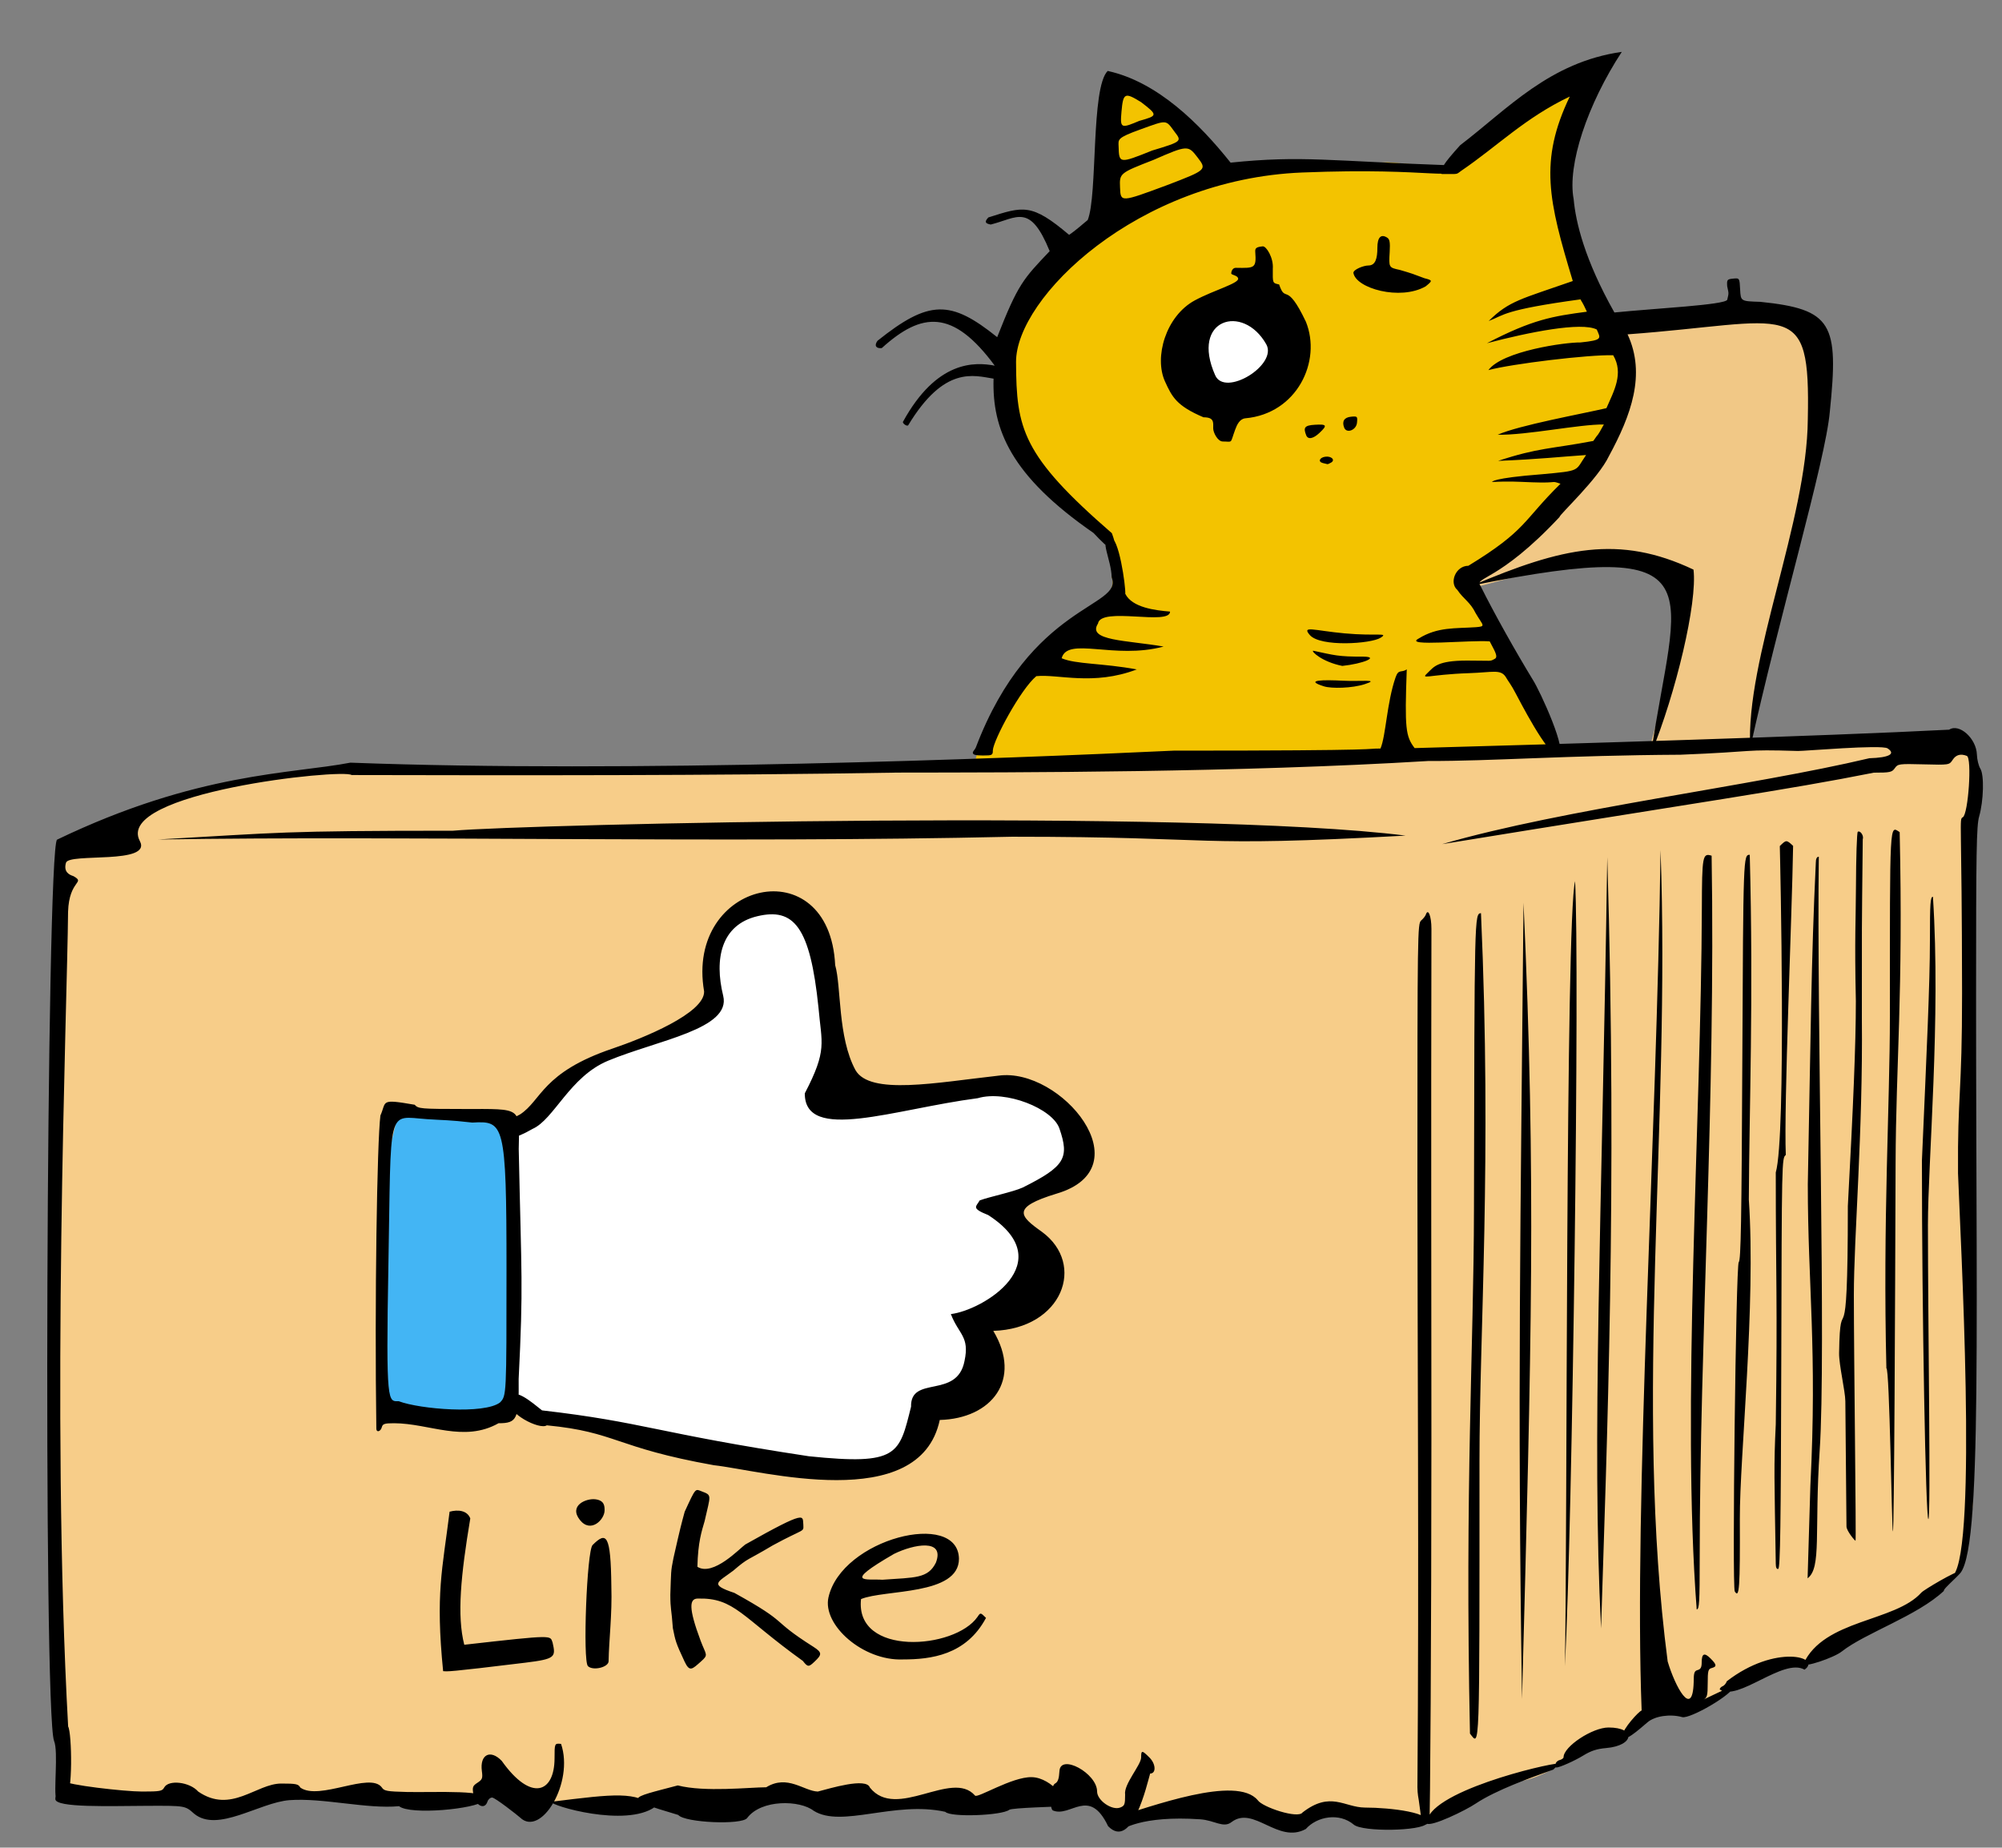 <?xml version="1.0" encoding="UTF-8" standalone="no"?>
<svg
   xmlns:dc="http://purl.org/dc/elements/1.1/"
   xmlns:cc="http://creativecommons.org/ns#"
   xmlns:rdf="http://www.w3.org/1999/02/22-rdf-syntax-ns#"
   xmlns:svg="http://www.w3.org/2000/svg"
   xmlns="http://www.w3.org/2000/svg"
   xmlns:sodipodi="http://sodipodi.sourceforge.net/DTD/sodipodi-0.dtd"
   xmlns:inkscape="http://www.inkscape.org/namespaces/inkscape"
   inkscape:version="1.0 (4035a4fb49, 2020-05-01)"
   sodipodi:docname="likebooth.svg"
   viewBox="0 0 1000 923"
   height="923"
   width="1000"
   id="svg94"
   version="1.1">
  <rect x="0" y="0" width="1000" height="923" fill="#808080" stroke="none"/>
  <defs
     id="defs98" />
  <sodipodi:namedview
     inkscape:current-layer="g102"
     inkscape:window-maximized="0"
     inkscape:window-y="10"
     inkscape:window-x="10"
     inkscape:cy="326.00684"
     inkscape:cx="501.07706"
     inkscape:zoom="0.43561759"
     showgrid="false"
     id="namedview96"
     inkscape:window-height="1036"
     inkscape:window-width="1898"
     inkscape:pageshadow="2"
     inkscape:pageopacity="0"
     guidetolerance="10"
     gridtolerance="10"
     objecttolerance="10"
     borderopacity="1"
     bordercolor="#666666"
     pagecolor="#ffffff" />
  <g
     inkscape:label="Image 1"
     id="layer1"
     inkscape:groupmode="layer">
    <path
       id="path219"
       d="m 739.508,292.68 c 0,0 56.781,-15.63 71.383,-14.67 14.602,0.96 27.85,11.261 27.85,11.261 0,0 2.759,21.95 -14.139,82.173 -16.898,60.223 47.982,12.079 47.982,12.079 0,0 23.638,-129.684 35.265,-176.968 11.627,-47.284 -21.372,-49.536 -21.372,-49.536 l -88.902,7.583 -68.144,113.166 3.852,12.098 z"
       style="fill:#f1c886;stroke:none;stroke-width:0;stroke-linecap:butt;stroke-linejoin:miter;stroke-opacity:1;fill-opacity:1" />
    <path
       sodipodi:nodetypes="csccscccccccccccccccccccccccccccsc"
       id="path215"
       d="m 486.726,381.813 c 0,0 7.433,-38.267 41.392,-61.723 33.959,-23.456 27.161,-31.622 27.161,-31.622 l 2.452,-6.873 c 0,0 2.469,-7.128 -10.254,-17.964 -12.723,-10.836 -37.054,-36.273 -37.054,-36.273 l -8.255,-49.642 5.7,-18.602 17.711,-27.43 31.63,-23.562 -2.842,-16.139 2.677,-47.364 14.27,0.094 30.741,33.241 10.86,10.262 54.396,-6.237 25.926,-0.889 32.905,2.667 32.805,-23.05 33.205,-18.611 -8.335,37.108 -0.814,27.72 0.78,13.16 14.702,33.758 5.389,7.556 10.108,17.653 -0.759,22.026 -5.187,12.159 -13.578,22.457 -30.023,30.838 -31.15,23.339 6.346,13.345 c 0,0 31.429,52.44 34.709,69.309 3.28,16.869 -287.611,9.292 -287.611,9.292 z"
       style="fill:#f3c300;fill-opacity:1;stroke:none;stroke-width:0;stroke-linecap:butt;stroke-linejoin:miter;stroke-opacity:1" />
    <path
       id="path209"
       d="m 33.788,874.841 -4.012,-56.826 -2.57,-154.66 -0.039,-55.315 2.945,-171.749 1.103,-12.663 36.462,-17.818 18.563,-5.901 38.714,-10.592 54.109,-5.411 161.835,1.454 139.776,-3.257 195.497,-2.973 88.039,-4.16 179.393,-6.968 34.753,1.128 6.789,6.557 1.007,11.686 -3.991,95.391 2.139,143.115 2.027,95.665 -0.978,31.046 -2.153,18.794 -2.516,6.728 c 0,0 0.851,8.765 -13.79,17.917 -14.641,9.151 -21.64,14.358 -21.64,14.358 l -34.743,17.691 c 0,0 -5.461,3.307 -10.293,3.12 -4.832,-0.187 -14.924,1.917 -14.924,1.917 l -21.641,10.217 c 0,0 -5.425,10.564 -18.596,8.486 -13.171,-2.079 -13.241,-1.947 -13.241,-1.947 0,0 -12.323,17.679 -29.365,20.922 -17.043,3.243 -15.416,3.59 -15.416,3.59 0,0 -3.958,6.31 -16.13,11.738 -12.172,5.428 -13.098,2.824 -13.098,2.824 l -25.482,12.259 -19.458,8.623 -24.103,-1.263 -25.299,-5.185 -16.093,7.661 -29.527,-9.239 -18.171,6.251 -42.112,0.155 -18.372,-13.101 -10.351,7.011 -63.581,-1.292 -42.634,1.857 -27.712,-6.351 -26.724,7.999 -30.084,-10.511 -24.827,6.598 -44.425,0.198 -20.362,-11.929 -8.282,7.839 -33.344,3.652 -30.631,-4.865 -75.112,5.8 -18.777,-3.663 -25.461,0.071 -22.225,-2.988 z"
       style="fill:#f7cd89;stroke:none;stroke-width:0;stroke-linecap:butt;stroke-linejoin:miter;stroke-opacity:1;fill-opacity:1" />
    <path
       sodipodi:nodetypes="csccccccccccccccccccccccsc"
       id="path213"
       d="m 245.73,562.201 c 0,0 4.52,8.564 23.27,-10.728 12.658,-13.024 13.703,-12.262 13.703,-12.262 l 24.258,-12.982 36.239,-12.627 9.157,-11.292 5.564,-31.426 16.515,-20.912 24.705,2.413 9.88,23.737 10.967,59.56 5.925,12.96 84.786,-7.881 27.34,19.195 -2.43,22.763 -34.897,21.109 21.779,28.666 -36.832,27.483 8.241,20.083 -28.047,21.25 -6.158,14.094 -12.484,16.352 -41.844,2.767 L 275.691,709.926 c 0,0 -13.866,-7.799 -38.572,-7.182 -24.706,0.616 8.611,-140.543 8.611,-140.543 z"
       style="fill:#ffffff;fill-opacity:1;stroke:none;stroke-width:0;stroke-linecap:butt;stroke-linejoin:miter;stroke-opacity:1" />
    <path
       id="path211"
       d="m 198.659,557.138 26.159,0.708 29.385,0.57 3.852,42.214 -0.56,55.277 -2.292,46.903 -20.934,6.217 -43.824,-5.802 0.623,-46.808 c 0,0 -0.451,-60.619 -0.451,-63.116 0,-2.497 8.042,-36.161 8.042,-36.161 z"
       style="fill:#43b5f4;stroke:none;stroke-width:0;stroke-linecap:butt;stroke-linejoin:miter;stroke-opacity:1;fill-opacity:1" />
    <path
       id="path217"
       d="m 634.802,162.452 -20.508,-8.926 -15.305,11.354 2.134,27.885 c 0,0 23.153,11.907 25.702,6.563 2.549,-5.344 17.058,-27.909 17.058,-27.909 z"
       style="fill:#ffffff;stroke:none;stroke-width:0;stroke-linecap:butt;stroke-linejoin:miter;stroke-opacity:1" />
  </g>
  <g
     id="g102"
     inkscape:label="Image"
     inkscape:groupmode="layer">
    <path
       sodipodi:nodetypes="ccssssccscccccsssscccccccccssccsccsssssccccsscccccccccsssccscccccccccsccssccsssssssssssccccccsccssscccsssssscccsscccccsscccscscccscccccssssssssscccccscccccccscccscccccccsccccccccsccsscscccccccsccccccccccccccccccscccscscccsscsccccssscscssccccccccccsccccssscccscccccccccccccccccscccccsscsscsccssccccscccsssccccscccccsccscccscccccccccsssssccssscccccccsszcccccccccccccccccsccccccsscccccccccssccsccscccccsccccccscccccccccccccsscccssccssscssscsscssscsscssssssccccscsscsccsccsccssssccccss"
       id="path106"
       d="m 553.5,912.303 c -9.498,-19.943 -18.721,-4.146 -27.59,-7.858 -1.918,-1.185 -1.058,-12.294 1.038,-13.416 1.477,-0.791 2.021,-2.309 2.25,-6.285 0.508,-8.824 18.802,1.125 18.802,10.225 0,4.44 7.389,9.595 11.509,8.029 2.24,-0.852 2.491,-1.504 2.491,-6.472 -0.812,-5.104 7.945,-14.757 8,-18.533 0,-3.73 0.419,-3.726 4.179,0.034 3.202,3.202 3.394,7.975 0.321,7.975 -1.546,5.234 -8.983,38.567 -21,26.303 z m -293.703,-4.312 c -1.335,-1.21 -12.462,-9.937 -13.97,-9.99 -0.931,0 -1.978,0.9 -2.327,2 -1.402,4.416 -6.159,1.987 -7.052,-3.6 -0.581,-3.634 -0.373,-4.219 2.071,-5.821 2.412,-1.58 2.656,-2.235 2.174,-5.832 -1.107,-8.251 4.251,-10.992 9.921,-5.075 14.654,20.667 26.352,16.03 26.386,-1.271 0,-7.528 0,-7.528 3.25,-7.215 6.602,19.408 -10.063,46.833 -20.453,36.804 z m 300.483,6.161 -4.291,-5.946 c 19.123,-5.654 61.612,-21.644 72.262,-8.872 2.283,3.438 20.192,9.445 22.385,6.098 14.021,-10.846 20.839,-2.506 31.152,-2.432 12.871,0 34.394,2.588 30.86,7.983 -2.472,3.773 -31.975,4.296 -36.432,0.545 -7.275,-6.122 -18.343,-4.127 -23.96,2.177 -13.848,7.637 -26.072,-11.872 -37.1,-3.458 -4.069,3.201 -8.496,-0.9 -15.618,-1.387 -29.817,-2.038 -39.258,5.291 -39.258,5.291 z M 96.92,906.03 C 92.5,902.061 92.5,902.061 73.892,902.127 c -18.689,0.066 -46.243,1.096 -46.243,-3.371 0,-3.811 3.595,-12.409 4.689,-8.963 C 32.916,891.615 62.013,895 71.032,895 79.906,895 81.04,894.793 82,893 c 2.179,-4.072 12.755,-2.828 17,2 16.415,11.291 28.978,-3.98 41.473,-4 7.433,0 8.586,0.242 9.527,2 9.407,6.782 34.868,-8.074 40.747,-0.033 1.084,1.736 2.55,2 12.491,2.25 13.063,0.328 44.382,-1.468 38.464,4.45 -4.038,4.038 -36.804,7.202 -42.372,2.64 -16.022,1.532 -37.939,-4.258 -54.76,-3.012 -15.111,1.207 -35.942,16.47 -47.65,6.735 z m 241.87,0.661 c -28.732,-8.573 -25.063,-8.154 -0.236,-14.752 13.519,3.458 35.801,0.943 44.164,0.924 10.664,-6.555 18.807,1.915 25.783,2.137 6.038,-1.543 24.234,-7.176 26,-2 13.219,16.615 40.969,-9.208 52.483,3.967 0.936,1.749 18.434,-9.412 28.418,-9.161 10.136,0.255 20.055,13.483 14.497,14.553 -1.058,0.204 -24.464,0.727 -25.779,1.761 -3.627,2.853 -29.347,3.886 -31.957,1.001 -25.357,-5.608 -51.778,8.216 -65.723,-0.513 -6.85,-5.388 -26.21,-5.83 -33.246,3.634 -2.625,3.531 -31.107,2.367 -34.404,-1.551 z m -11.577,-4.052 c -14.595,10.515 -52.38,-0.666 -51.913,-2.527 32.632,-4.061 41.86,-5.17 51.913,2.527 z m 385.436,8.343 c -0.561,-15.642 60.23,-30.028 65.788,-29.976 1.906,0 -2.436,2.434 -2.436,2.973 -11.356,4.085 -28.717,10.256 -38.9,17.039 -5.025,3.405 -22.109,11.677 -24.451,9.964 z m -3.971,-11.638 C 708.607,898.822 708,896.058 708,892.869 c 0.832,-105.761 -0.002,-227.232 0,-302.681 0,-124.737 0.058,-128.793 1.879,-130.351 1.033,-0.885 2.072,-2.189 2.309,-2.899 1.152,-3.455 2.812,0.729 2.812,7.087 -0.244,104.227 -0.008,184.447 -0.015,254.761 -0.008,97.743 -0.617,190.708 -1.021,191.321 -0.951,1.444 -3.507,2.321 -3.674,1.094 z M 777,881.406 c 0,-0.876 0.9,-1.829 2,-2.117 1.1,-0.288 2,-0.936 2,-1.441 C 781,872.518 795.4,863 803.466,863 c 13.933,0 12.877,9.056 -1.198,10.27 -4.641,0.4 -7.566,1.358 -11.454,3.75 C 786.539,879.65 779.01,883 777.374,883 777.168,883 777,882.283 777,881.406 Z M 28.111,898.889 C 26.634,895.294 29.252,875.153 27.008,869.718 21.496,855.997 23.161,424.058 28.49,419.473 98.672,385.721 145.759,386.666 175,381 c 139.324,5.217 323.607,-1.88 411.203,-6 111.435,0 94.421,-1.09 103.351,-1.054 2.699,-6.339 3.168,-23.031 7.544,-35.584 1.527,-4.381 2.91,-2.054 5.578,-3.982 -1.071,29.671 -0.559,33.428 3.931,39.343 75.336,-2.08 203.274,-5.913 267,-9.2 5.058,-3.314 13.594,4.371 13.858,12.477 0.081,2.475 0.854,5.625 1.718,7 1.973,3.138 1.649,16 -0.602,23.885 -1.328,4.653 -1.536,16.885 -1.533,90 0.007,185.72 3.383,294.94 -11.395,289.128 12.224,-13.658 3.49,-169.673 2.38,-200.828 -0.288,-39.6 2.066,-39.507 2.018,-90.013 -0.084,-88.004 -1.586,-86.849 0.367,-87.894 2.72,-1.456 4.688,-29.639 2.001,-30.67 -3.126,-1.199 -5.401,-0.563 -7.065,1.977 -1.693,2.584 -1.693,2.584 -14.509,2.258 -12.326,-0.314 -12.876,-0.24 -14.387,1.916 -1.427,2.038 -2.383,2.242 -10.479,2.242 -43.866,8.75 -85.306,14.46 -215.609,35.703 61.056,-17.727 154.627,-28.954 213.385,-42.917 9.862,-0.29 13.335,-2.17 9.094,-4.921 -3.065,-1.989 -41.868,1.39 -44.785,1.298 -28.614,-0.902 -19.194,0.306 -58.74,1.871 -57.151,0.309 -94.237,3.231 -125.947,3.135 -94.95,5.786 -204.239,5.714 -264.943,5.794 -91.346,1.563 -193.944,1.391 -272.806,1.218 -4.409,-3.335 -118.627,8.785 -105.784,32.952 6.337,11.925 -35.453,5.811 -36.888,10.868 -1.315,4.633 1.631,6.021 3.741,6.691 C 42.939,441.255 34.49,439.408 34,455.5 c -0.405,47.332 -8.609,250.986 0.036,407.012 1.896,3.154 2.416,34.785 -1.177,35.204 -1.396,0.163 -4.357,1.565 -4.749,1.173 z M 734.25,866.037 C 731.664,741.997 736.126,673.794 736.247,604.217 736.5,456.5 736.5,456.5 739.75,456.187 c 5.464,123.131 -0.749,209.075 -0.75,273.822 0,148.316 0.209,142.316 -4.75,136.028 z m 76.208,0.886 c 0,-3.054 7.988,-11.929 9.542,-12.422 -3.964,-103.776 7.52,-286.311 9.44,-429.828 C 834.45,562.102 816.046,699.862 833,830 c 3.611,12.262 12.46,29.073 13,10.339 0,-4.685 0.304,-5.606 2,-6.049 1.494,-0.391 2,-1.364 2,-3.847 0,-4.438 1.336,-5.016 4.435,-1.916 3.088,3.088 3.204,4.073 0.565,4.763 -1.762,0.461 -2,1.364 -2,7.581 0,6.035 -0.29,7.214 -2,8.129 -1.1,0.589 15.042,-7.413 15.042,-6.649 0,3.854 -21.932,16.519 -25.774,15.458 -6.04,-1.668 -13.578,-0.568 -17.242,2.515 -4.254,3.58 -12.569,11.242 -12.569,6.599 z M 761,450.992 c 6.32,140.234 3.982,218.46 -0.75,397.822 C 757.895,697.215 759.531,610.676 761,450.992 Z m 98,393.022 c 0,-0.592 0.658,-1.329 1.462,-1.638 0.804,-0.309 1.734,-1.419 2.067,-2.469 24.336,-18.809 47.747,-12.04 38.835,-5.8 -10.576,-6.123 -33.307,16.239 -42.364,9.906 z M 224.572,755.195 c 4.285,-1.155 8.807,-0.619 10.334,3.36 -4.717,28.315 -6.741,48.546 -3.003,63.111 45.671,-5.165 42.705,-4.689 44.127,-1.067 1.609,7.188 1.526,8.174 -13.735,10.037 -39.303,4.797 -38.572,4.385 -40.953,4.217 -3.864,-38.913 -0.376,-50.638 3.229,-79.658 z m 69.095,77.138 c -2.652,-2.652 -0.537,-57.617 2.327,-60.481 6.904,-6.904 9.092,-5.465 9.374,20.569 0.447,14.223 -1.194,26.536 -1.368,37.443 0,3.07 -7.856,4.946 -10.333,2.469 z m 48.253,-2.32 c -4.477,-9.541 -4.533,-10.322 -5.822,-16.621 -0.687,-9.764 -1.255,-9.155 -1.265,-16.747 0.418,-11.435 0.144,-11.31 1.562,-18.295 3.593,-15.9 3.799,-16.441 5.606,-23.139 5.613,-12.224 5.258,-11.422 8.41,-10.212 5.364,2.06 4.55,1.592 1.541,14.926 -1.453,5.041 -3.315,10.363 -3.601,22.797 7.908,5.004 21.331,-9.37 23.925,-11.148 31.382,-17.698 28.484,-14.3 28.989,-9.887 0.117,3.975 0.797,1.57 -15.309,10.351 -13.28,7.949 -11.801,5.843 -19.691,12.611 -7.653,5.8 -12.4,6.818 0.557,11.108 28.654,15.874 16.846,12.598 39.522,26.964 4.638,2.938 4,4.046 0.575,7.327 -2.89,2.769 -3.399,2.917 -5.885,-0.299 -30.842,-22.137 -34.049,-31.655 -52.602,-31.16 -3.967,0.106 -4.72,4.338 1.511,21.015 2.741,7.336 4.15,6.928 0.135,10.473 -4.353,3.842 -5.605,5.375 -8.157,-0.064 z m 439.747,2.32 c 3.866,-71.803 7.407,-350.274 5.083,-392.136 -4.836,19.427 -3.837,330.334 -5.083,392.136 z m 119.095,-1.063 c 10.305,-22.46 45.653,-20.871 58.978,-35.686 1.14,-1.311 17.162,-10.846 19.812,-10.846 1.901,-1.3e-4 -9.447,9.18 -8.552,9.989 -13.324,12.537 -39.286,21.042 -51.022,30.29 -4.036,3.197 -19.216,8.271 -19.216,6.253 z M 413.818,798.009 c 6.552,-29.279 64.686,-43.929 65.182,-19.333 0.048,18.468 -37.193,15.278 -48.918,20.171 -3.118,28.863 46.882,25.188 58.174,8.903 1.5,-2.25 1.5,-2.25 4.258,0.5 -9.973,18.677 -27.671,20.745 -41.482,20.75 -20,0.816 -40.29,-17.272 -37.215,-30.991 z m 53.679,-17.393 c 4.567,-12.162 -11.118,-9.167 -20.918,-4.348 -26.525,15.334 -13.46,12.354 -5.852,12.922 16.459,-1.161 22.809,-0.557 26.77,-8.573 z m 332.231,32.909 c -4.741,-94.757 0.386,-202.688 3.097,-385.321 5.06,167.195 -0.31,295.09 -3.097,385.321 z m 50.347,-359.715 c 0.08,-26.275 0.355,-27.761 4.878,-26.326 2.008,121.158 -5.928,242.839 -5.952,351.05 C 849,800.504 848.794,804 847.5,804 c -7.659,-99.922 2.226,-245.312 2.574,-350.19 z m 16.441,341.214 c -1.384,-2.239 0.558,-163.351 1.983,-164.479 1.072,-0.849 1.409,-19.903 1.793,-101.413 0.48,-101.755 0.492,-102.101 3.709,-102.101 1.91,72.425 -0.259,126.378 -0.461,172.208 3.584,53.197 -4.602,128.304 -4.489,159.524 0.13,34.542 -0.249,39.961 -2.535,36.262 z M 887,781.092 c -0.676,-43 -1.034,-48.218 0,-69.592 0.906,-63.986 -0.002,-69.659 0,-125.786 5.278,-18.235 2.22,-155.873 2.013,-163.06 3.211,-3.107 3.248,-3.243 6.646,-0.094 -0.553,34.833 -4.682,129.614 -3.65,154.432 -1.998,1.507 -2.02,2.532 -2.264,103.931 -0.194,80.863 -0.509,102.497 -1.496,102.826 -0.819,0.273 -1.25,-0.643 -1.25,-2.658 z M 289.667,759.333 c -5.738,-7.243 3.201,-10.929 7.756,-10.333 4.556,0.596 4.569,3.437 4.569,5.54 0,4.594 -6.907,11.633 -12.326,4.793 z m -16.536,-47.292 c -3.535,2.463 -20.487,-6.122 -18.817,-12.68 1.334,-7.681 11.437,1.294 16.435,5.217 51.172,5.907 56.999,11.363 133.308,22.92 44.704,4.62 45.069,-0.954 51.014,-24.76 -0.348,-15.931 23.004,-3.625 26.705,-22.84 2.641,-12.318 -2.892,-13.17 -6.822,-23.43 16.082,-1.906 55.161,-25.819 18.67,-49.454 -8.865,-3.512 -5.932,-4.235 -4.28,-7.322 4.908,-1.833 16.605,-4.214 21.475,-6.43 21.204,-10.575 23.409,-14.821 18.36,-29.503 -3.426,-9.964 -26.821,-19.287 -40.75,-15.147 -41.899,5.456 -86.518,22.34 -86.435,-2.414 11.382,-21.826 8.39,-24.824 6.837,-42.849 -4.163,-40.547 -12.348,-49.96 -30.539,-45.638 -18.029,4.284 -21.619,21.208 -17.058,39.746 4.093,16.636 -32.697,22.131 -57.49,32.441 -19.195,7.982 -26.977,29.292 -37.712,34.053 -18.932,10.895 -13.517,-1.36 -14.342,-1.36 -1.112,0 -8.319,2.641 8.12,-5.89 10.736,-6.99 10.924,-20.956 46.172,-32.882 15.224,-5.151 46.024,-17.648 45.723,-28.537 -9.54,-55.329 62.615,-71.749 65.466,-13.116 3.108,10.732 1.206,35.913 10.132,52.423 7.286,12.681 40.146,6.261 71.424,2.777 31.187,-4.362 72.973,46.013 28.994,58.951 -22.723,6.922 -18.399,11.17 -7.302,19.044 22.238,16.268 10.225,48.424 -24.271,49.495 14.606,24.441 -0.849,43.837 -26.736,44.508 -10.093,47.52 -89.666,25.091 -112.838,22.606 -49.683,-8.873 -48.519,-16.563 -83.443,-19.928 z m 631.145,30.281 C 907.75,674.093 902.998,642.191 903,591.559 c 1.436,-72.83 1.659,-111.564 4,-160.567 0,-1.992 0.501,-2.992 1.5,-2.992 -1.077,79.587 3.652,248.574 0.443,296.38 -2.763,40.917 1.052,58.722 -6.045,64.098 z M 187.982,713.75 c -0.913,-63.436 0.356,-143.361 2.036,-156.475 3.169,-7.081 -0.513,-8.427 17.098,-5.38 1.882,2.02 2.881,2.106 24.673,2.123 29.377,0.022 27.698,-1.204 27.318,19.955 1.353,65.34 2.333,66.998 -0.036,114.916 C 259.285,708.905 258.333,711 249.022,711 c -17.291,9.773 -34.53,0.062 -52.146,0 -4.802,0 -5.721,0.298 -6.166,2 -0.571,2.183 -2.699,2.768 -2.728,0.75 z M 249.75,700.633 c 3.25,-3.346 3.25,-3.346 3.25,-66.604 0,-73.478 -1.262,-74.094 -17.092,-73.223 -11.776,-1.36 -13.81,-1.123 -22.571,-1.71 C 192.964,557.687 195.473,551.628 194,632.4 c -1.275,69.929 -0.179,67.6 5.165,67.6 10.657,4.03 42.747,6.609 50.585,0.633 z m 672,-0.617 c -0.046,-5.068 -3.213,-18.243 -3.124,-24.039 C 919.168,640.438 923,685.906 923,602.5 c 2.722,-50.818 3.989,-80.207 4,-102.5 -0.696,-31.502 -0.011,-40.983 0.05,-56.775 0.054,-14.959 0.464,-27.424 0.911,-27.7 1.265,-0.782 3.142,2.044 2.489,3.747 -0.554,51.802 -0.448,38.483 -0.449,89.527 0.571,57.203 -3.998,108.961 -4,138.21 0,30.795 1.241,122.722 0.829,122.696 -0.412,-0.026 -4.494,-4.956 -4.514,-7.15 z m 20.5,-16.424 c -1.795,-73.742 1.748,-132.056 1.75,-175.613 0,-99.401 -0.207,-95.49 4.886,-92.279 1.814,80.824 -1.87,115.506 -2.038,165.55 -0.229,68.949 -0.689,183.841 -1.348,183.831 -0.55,-0.009 -1.639,-82.288 -3.25,-81.488 z M 960,579.741 c 2.377,-54.538 3.993,-87.782 4,-110.249 C 964,451.055 964.213,448 965.5,448 c 3.984,60.893 -2.498,132.22 -2.5,164.008 0,47.326 1.533,146.907 0.219,146.907 C 961.897,758.915 960,655.749 960,579.741 Z M 226.268,415 c 35.875,-3.208 369.012,-11.028 475.828,2.441 -109.976,6.025 -88.942,0.572 -196.505,0.564 -144.14,3.295 -300.59,-0.602 -426.643,1.376 C 140.545,415.919 139.605,415.03 226.268,415 Z m 259.656,-38.959 c 0,-0.758 1.119,-1.62 1.5,-2.622 27.42,-72.186 73.844,-69.904 67.855,-84.95 -0.161,-9.031 -6.376,-19.168 -0.881,-20.08 4.465,-0.741 7.931,24.672 7.678,28.246 3.406,6.927 15.087,8.293 22.363,8.893 0.043,7.202 -34.696,-2.658 -36,6.003 -5.559,8.629 14.251,8.262 32.787,11.463 -24.669,6.627 -47.977,-5.146 -50.932,5.845 7.129,3.064 20.314,2.388 37.524,5.582 -21.753,8.306 -39.437,2.217 -50.178,3.366 -7.85,6.524 -21.471,31.985 -21.717,37.064 0,2.416 -0.297,2.569 -5,2.569 -3.58,0 -5,-0.391 -5,-1.378 z M 757,346.233 c -2.159,-4.199 -3.488,-5.617 -5,-8.226 -2.601,-3.757 -6.554,-2.113 -18.142,-1.722 -20.941,0.707 -24.776,3.647 -20.458,-0.428 C 716.234,333.182 717.911,330 732.803,330 c 13.259,0 11.081,0.566 13.881,-0.89 2.014,-1.048 -0.767,-5.033 -2.571,-8.694 -9.395,-0.815 -43.657,2.806 -35.496,-1.417 9.478,-5.894 18.296,-4.962 28.627,-5.676 5.195,-0.408 3.486,-0.746 -0.141,-6.979 -2.751,-5.658 -6.022,-6.955 -9.163,-11.636 -4.179,-3.547 -0.875,-12.052 5.512,-12.065 29.309,-17.895 27.086,-22.401 46.015,-40.975 -5.238,-1.755 -0.459,-0.213 -14.1,-0.725 -9.005,-0.338 -10.868,-0.574 -20.095,-0.176 0,0 -0.291,-1.909 24.833,-3.838 20.039,-1.844 16.464,-1.451 22.142,-9.613 -12.825,0.857 -23.378,2.101 -43.941,2.924 20.169,-6.649 26.287,-5.925 47.551,-9.952 3.368,-5.067 1.089,-0.645 5.266,-8.223 -12.073,-0.182 -38.634,5.431 -53.009,5.106 10.757,-4.753 41.786,-10.356 54.296,-13.268 3.762,-8.59 8.725,-17.334 3.379,-26.434 -12.367,-0.357 -50.679,4.298 -62.329,7.423 7.06,-9.56 38.517,-13.939 45.99,-13.812 11.376,-1.172 10.019,-2.029 8.123,-6.477 -7.784,-3.852 -33.602,1.269 -54.851,6.86 22.878,-11.918 32.835,-13.467 49.928,-15.748 -2.634,-5.715 -2.665,-4.899 -3.192,-6.164 -38.779,5.305 -37.953,7.819 -45.859,10.812 10.243,-10.129 16.278,-10.96 42.004,-19.968 -12.077,-40.014 -16.948,-59.96 -1.501,-92.163 -22.315,10.608 -36.128,24.79 -54.182,37.078 -2.892,1.969 -0.721,1.615 -9.904,1.612 -0.28,-2.716 0.463,-4.56 9.35,-14.381 23.795,-18.164 44.612,-41.499 80.716,-46.625 -17.164,26.244 -27.309,56.528 -24.033,73.635 1.033,11.487 5.496,30.245 20.344,56.563 20.136,-2.045 55.528,-3.765 56.366,-6.391 0.896,-3.618 0.7,-3.073 -0.027,-6.723 -0.218,-3.264 -0.018,-3.521 2.965,-3.809 3.198,-0.31 3.198,-0.31 3.5,5.5 0.302,5.809 0.302,5.809 10.036,6.096 36.076,3.705 39.299,10.838 34.766,54.82 -2.094,24.542 -25.8,104.178 -39.767,168.202 C 871.827,329.194 902.584,260.264 903,209.473 c 1.325,-61.91 -8.396,-48.449 -90.029,-42.448 9.325,20.021 1.678,40.564 -9.276,60.768 -5.428,11.472 -24.75,29.239 -24.75,30.528 -30.33,32.456 -42.808,29.882 -39.437,34.359 6.869,13.81 17.438,32.609 26.1,46.842 3.575,5.465 18.232,37.431 12.562,37.757 C 772.985,377.577 758.508,348.938 757,346.233 Z m -95.635,-3.345 c -10.304,-3.231 -0.247,-3.329 9.358,-2.831 8.974,0.465 18.896,-0.886 11.09,1.694 -6.49,2.145 -16.818,2.276 -20.448,1.138 z m 163.314,33.684 c 12.131,-83.339 35.498,-109.145 -88.994,-84.153 44.49,-18.87 72.946,-25.526 110.219,-7.857 2.012,16.454 -8.788,61.763 -21.225,92.01 z M 670.484,332.669 c -10.189,-2.038 -15.541,-7.28 -14.59,-7.598 10.758,2.257 12.229,3.01 25.234,2.967 8.025,0.119 -0.341,3.539 -10.645,4.631 z m -16.214,-15.412 c -4.267,-4.903 2.178,-2.241 17.367,-0.85 16.048,1.47 22.2,-0.559 18.028,2.158 -4.746,3.09 -30.113,4.763 -35.395,-1.308 z M 496.286,189.163 c -9.877,-1.563 -24.59,-6.633 -42.679,23.357 -0.824,0.53 -2.77,-1.03 -2.609,-1.734 16.912,-30.905 35.975,-29.981 45.876,-28.117 -20.872,-28.297 -36.41,-26.908 -56.433,-8.765 -2.831,0.276 -3.907,-1.191 -2.137,-3.652 25.835,-20.635 36.512,-20.513 59.79,-1.817 10.455,-26.6 13.008,-29.047 26.227,-42.971 -9.866,-24.157 -16.143,-16.637 -29.451,-13.288 -2.711,-0.521 -3.294,-1.31 -1.172,-3.554 17.451,-5.523 21.489,-7.249 40.314,8.699 3.473,-2.291 7.539,-6.028 9.297,-7.387 5.053,-12.502 1.511,-66.092 9.985,-74.494 24.968,5.477 45.911,26.398 61.384,45.808 35.993,-3.692 48.802,-0.783 112.069,1.433 -0.004,8.44 -8.668,0.778 -76.331,3.499 -82.543,3.319 -143.05,62.714 -142.902,94.68 0.155,33.362 2.906,46.496 47.872,85.523 5.122,14.079 -1.995,7.528 -9.142,-0.102 -41.359,-28.608 -50.722,-51.748 -49.96,-77.118 z m 86.607,-96.65 c 19.886,-7.6 19.982,-7.755 15.307,-13.85 -4.702,-6.097 -4.844,-6.306 -22.022,1.22 -16.965,6.601 -17.009,6.67 -16.721,13.747 0.29,7.521 0.256,7.48 23.435,-1.118 z m 3.875,-26.592 c -4.593,-6.181 -3.448,-6.204 -17.092,-1.28 -11.917,4.301 -11.032,4.985 -10.934,8.506 0.238,8.582 0.32,8.669 16.761,2.055 14.924,-4.481 14.846,-4.657 11.265,-9.281 z m -17.674,-5.536 c 9.145,-2.579 9.486,-2.767 0.888,-9.351 -8.167,-5.047 -8.966,-4.694 -9.801,4.781 -0.745,8.448 -0.255,8.41 8.913,4.57 z m 91.6,170.915 c -2.43,-0.63 -1.598,-2.718 1.249,-3.135 3.006,-0.44 5.125,1.548 3.048,2.861 -0.82,0.519 -1.717,0.898 -1.992,0.842 -0.275,-0.055 -1.312,-0.311 -2.305,-0.569 z M 610.782,220.555 C 608.21,220.547 606,216.039 606,214.064 c 0,-3.045 0.59,-5.596 -4.841,-5.596 -13.543,-5.756 -15.721,-10.206 -19.232,-17.879 -5.547,-12.123 0.375,-32.688 14.89,-40.53 9.47,-5.116 22.064,-8.47 21.637,-10.907 C 618.144,137.384 614.967,137.518 615,136.5 c 0.031,-0.941 0.682,-2.728 2.281,-2.705 9.454,0.14 10.327,0.328 9.719,-8.039 -0.131,-1.8 0.572,-2.374 3.745,-2.687 1.754,-0.173 5.459,5.702 5.018,11.199 -0.026,7.144 -0.258,7.122 3.157,7.838 3.349,9.889 3.407,-2.294 13.369,18.604 8.001,19.745 -4.436,45.921 -30.218,48.256 -2.791,0.253 -4.165,3.119 -5.071,5.585 -2.715,7.389 -1.029,6.02 -6.218,6.004 z m 21.711,-48.584 C 620.87,151.449 594.448,159.304 607,187.5 c 4.897,11.002 31.347,-5.191 25.492,-15.529 z m 19.941,45.442 c -1.401,-3.651 -1.046,-4.905 4.326,-5.215 6.021,-0.347 6.364,0.249 2.33,4.056 -3.159,2.981 -5.775,3.457 -6.657,1.16 z m 18.977,-3.788 c -1.208,-3.148 0.029,-5.118 3.417,-5.444 3.199,-0.308 3.3,-0.207 2.992,3 -0.355,3.702 -5.215,5.555 -6.409,2.444 z m 4.608,-77.327 c 0.037,-1.713 5.176,-3.667 7.459,-3.667 3.578,0 4.524,-3.482 4.524,-8.862 0,-5.195 1.778,-7.037 4.886,-5.06 1.27,0.808 1.539,2.34 1.261,7.183 -0.445,7.765 -0.492,7.758 5.057,8.948 6.537,1.901 6.484,1.976 12.331,4.16 4.131,1.045 4.092,1.22 0.542,4.077 -12.705,7.233 -34.857,0.968 -36.06,-6.779 z"
       style="fill:#000000" />
  </g>
</svg>
